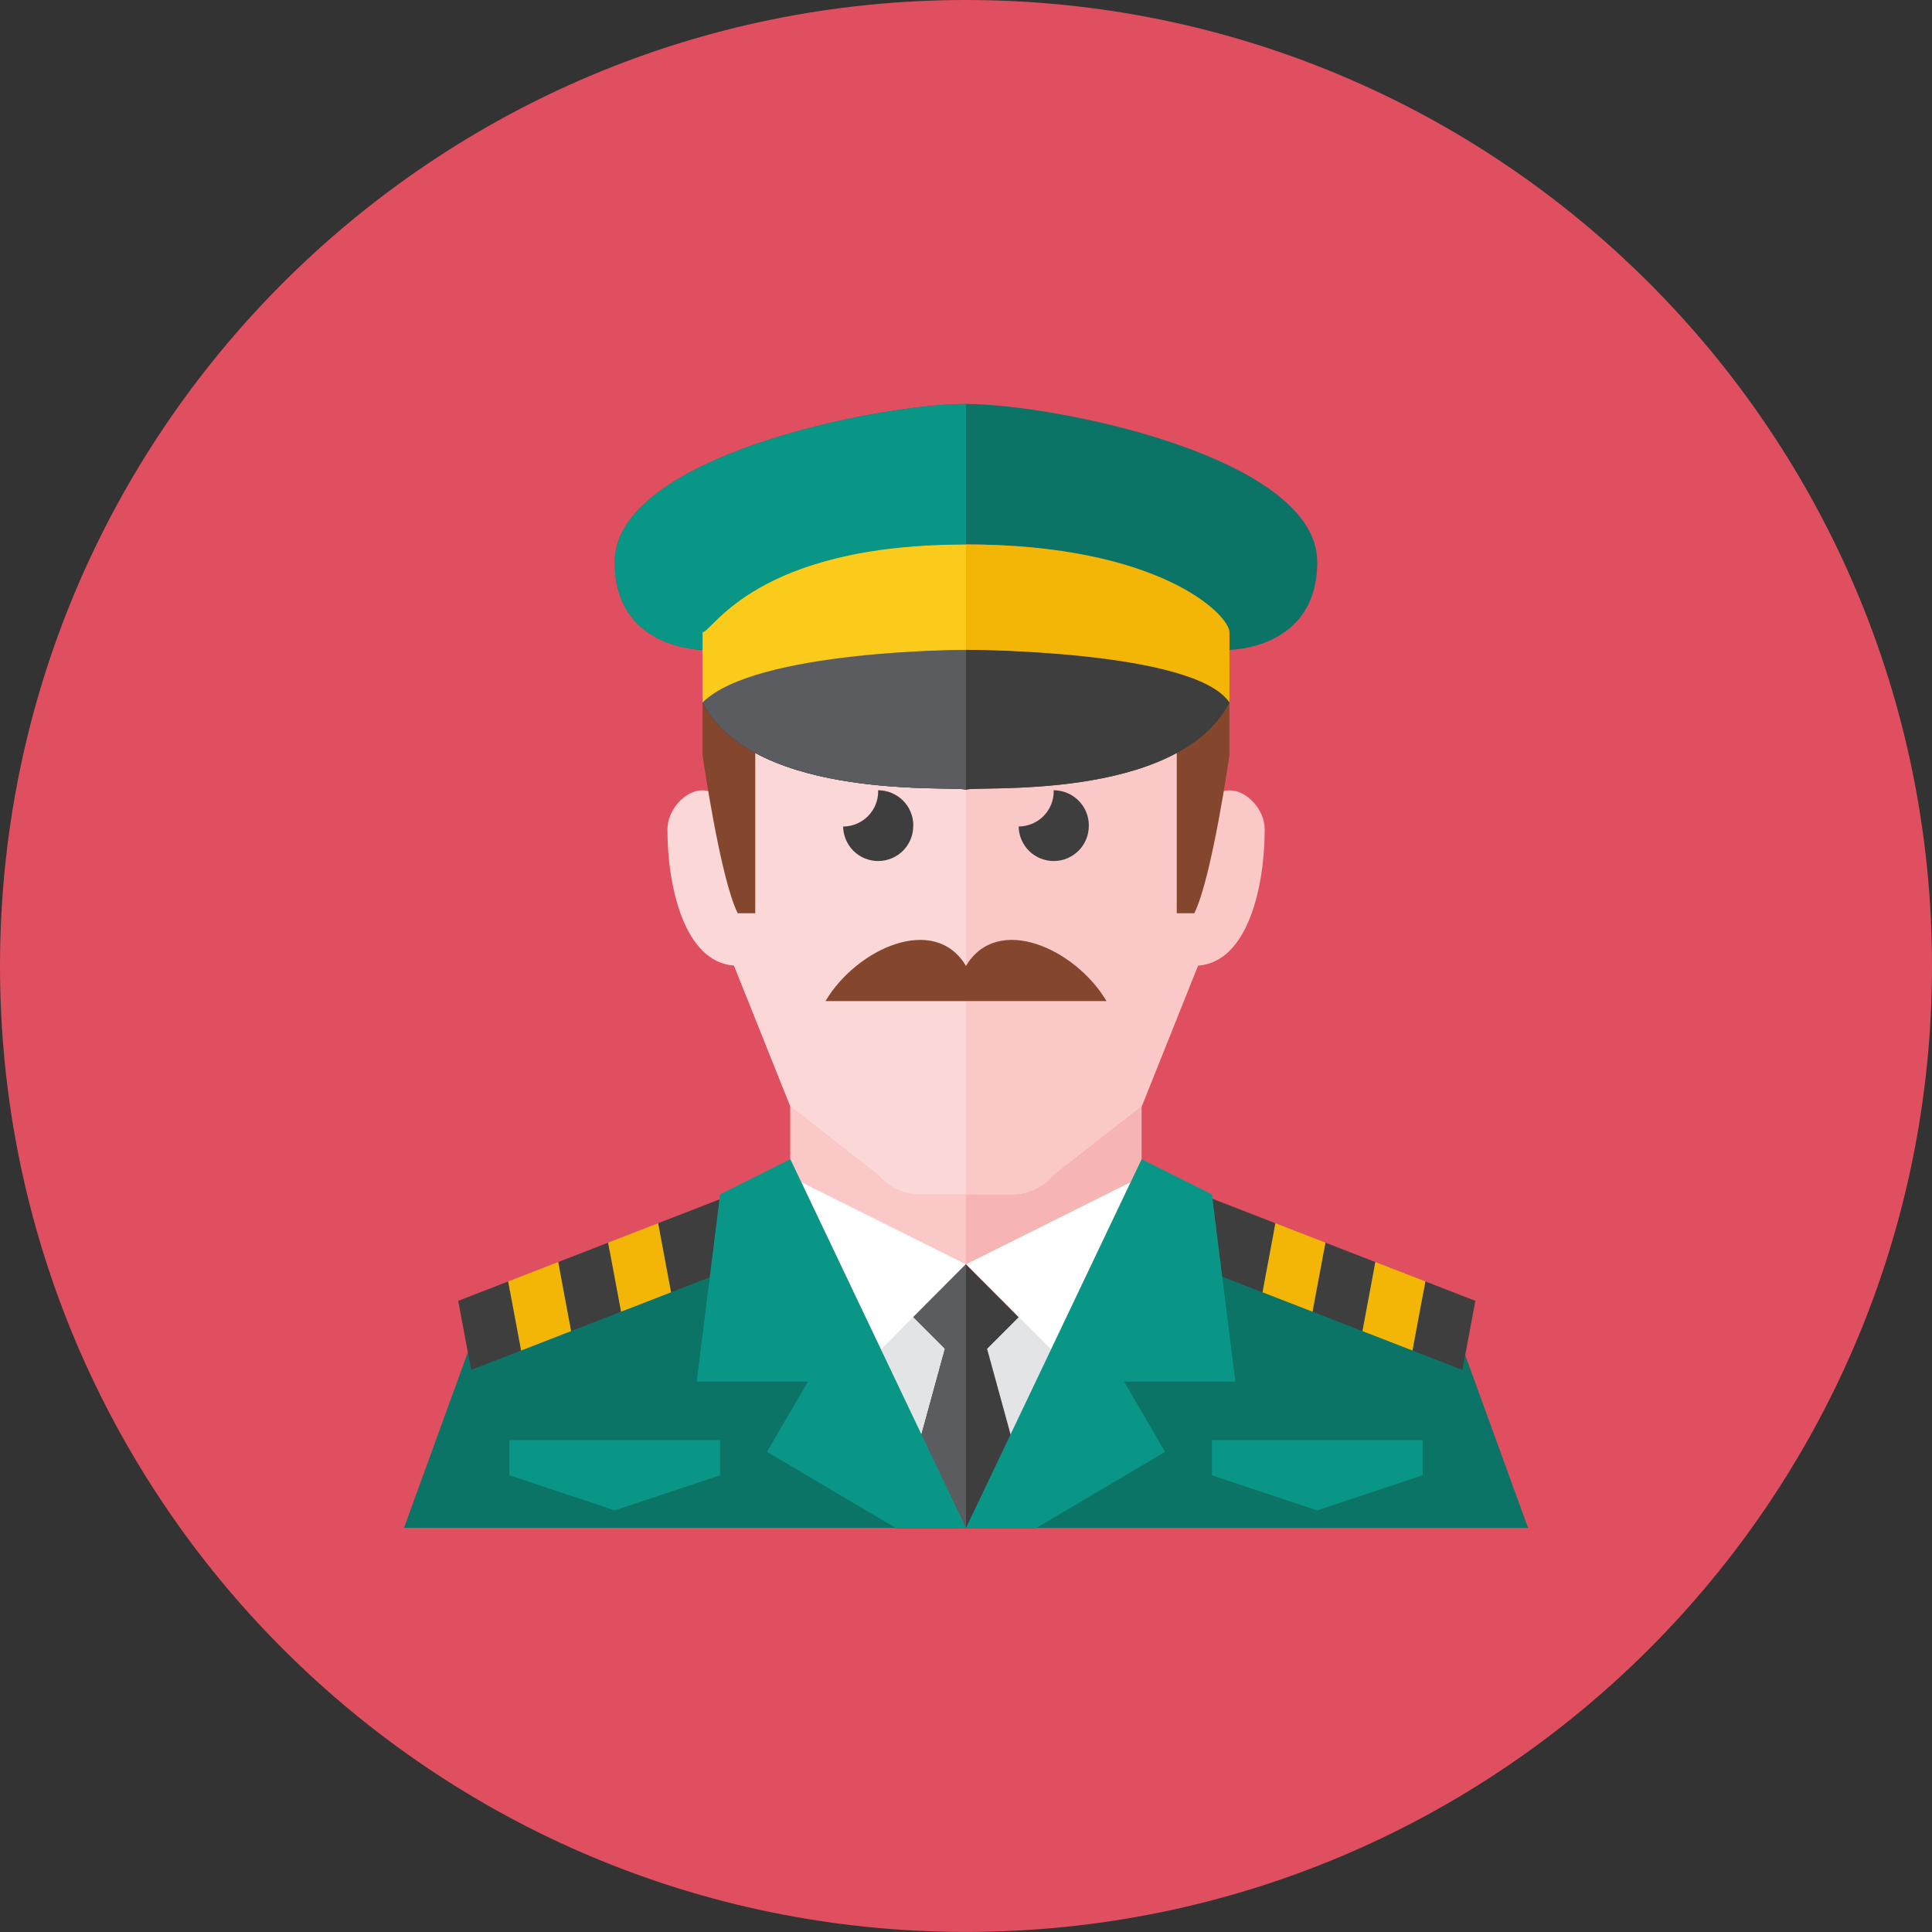 <svg xmlns="http://www.w3.org/2000/svg" fill="none" viewBox="0 0 48 48" id="Soldier--Streamline-Kameleon">
  <rect x="0" y="0" width="48" height="48" fill="#333333" stroke="none"/>
  <desc>
    Soldier Streamline Icon: https://streamlinehq.com
  </desc>
  <path fill="#e04f5f" d="M24 47.998c13.255 0 24 -10.745 24 -23.999C48 10.745 37.255 0 24 0S0 10.745 0 23.999c0 13.254 10.745 23.999 24 23.999Z" stroke-width="1"></path>
  <path fill="#e2e4e5" d="m29.236 29.67 -0.873 -0.436h-8.727l-0.873 0.436L24 37.962l5.236 -8.292Z" stroke-width="1"></path>
  <path fill="#f7b4b4" d="M25.158 29.671h-2.317c-0.185 0 -0.367 -0.039 -0.536 -0.115 -0.168 -0.075 -0.319 -0.186 -0.442 -0.324l-2.228 -1.744v1.964s0 3.273 4.364 3.273c4.364 0 4.364 -3.273 4.364 -3.273v-1.964l-2.228 1.744c-0.123 0.138 -0.273 0.248 -0.442 0.324 -0.168 0.075 -0.351 0.115 -0.536 0.115Z" stroke-width="1"></path>
  <path fill="#fbc8c8" d="m21.864 29.232 -2.228 -1.744v1.964s0 3.273 4.364 3.273V29.67h-1.159c-0.185 0 -0.367 -0.039 -0.536 -0.115 -0.168 -0.075 -0.319 -0.186 -0.442 -0.324Z" stroke-width="1"></path>
  <path fill="#fbc8c8" d="M30.546 19.635c-0.436 0 -0.436 0.485 -0.436 0.485v-1.359c-0.002 -0.976 -0.031 -1.87 -0.159 -2.664 -0.802 -0.382 -2.541 -0.825 -5.95 -0.825 -3.409 0 -5.147 0.443 -5.95 0.825 -0.129 0.794 -0.158 1.689 -0.159 2.664v4.363l1.746 4.364 2.228 1.744c0.123 0.138 0.273 0.248 0.442 0.324 0.168 0.075 0.351 0.115 0.536 0.115h2.317c0.374 0 0.729 -0.159 0.978 -0.438l2.228 -1.744 1.399 -3.498c1.237 -0.089 1.655 -1.965 1.655 -3.385 0 -0.485 -0.436 -0.97 -0.873 -0.97Z" stroke-width="1"></path>
  <path fill="#fbd7d7" d="M17.891 18.761v1.359s0 -0.485 -0.436 -0.485c-0.436 0 -0.873 0.485 -0.873 0.97 0 1.419 0.418 3.296 1.655 3.385l1.399 3.498 2.228 1.744c0.123 0.138 0.273 0.248 0.442 0.324 0.168 0.075 0.351 0.115 0.536 0.115h1.159V15.272c-3.409 0 -5.147 0.443 -5.95 0.825 -0.129 0.794 -0.158 1.689 -0.159 2.664Z" stroke-width="1"></path>
  <path fill="#3e3e3f" d="M22.691 20.507c0 -0.232 -0.092 -0.454 -0.256 -0.617 -0.164 -0.164 -0.386 -0.256 -0.617 -0.256h-0.003c0.001 0.01 0.003 0.018 0.003 0.028 0 0.231 -0.092 0.453 -0.255 0.616 -0.163 0.164 -0.385 0.256 -0.616 0.257 0.004 0.231 0.099 0.451 0.265 0.612 0.166 0.161 0.389 0.249 0.62 0.245 0.231 -0.004 0.451 -0.099 0.612 -0.265 0.161 -0.166 0.249 -0.389 0.245 -0.62Z" stroke-width="1"></path>
  <path fill="#3e3e3f" d="M27.052 20.507c0 -0.232 -0.092 -0.454 -0.256 -0.617 -0.164 -0.164 -0.386 -0.256 -0.617 -0.256h-0.003c0.001 0.009 0.003 0.018 0.003 0.027 0 0.231 -0.092 0.453 -0.255 0.616 -0.163 0.164 -0.385 0.256 -0.616 0.257 0.004 0.231 0.099 0.451 0.265 0.612 0.166 0.161 0.389 0.249 0.62 0.246 0.231 -0.004 0.451 -0.099 0.612 -0.265 0.161 -0.166 0.249 -0.389 0.246 -0.62Z" stroke-width="1"></path>
  <path fill="#84462d" d="M17.455 17.017v1.745s0.436 3.054 0.873 3.927h0.436v-5.672h-1.309Z" stroke-width="1"></path>
  <path fill="#84462d" d="M30.545 17.017v1.745s-0.436 3.054 -0.873 3.927h-0.436v-5.672h1.309Z" stroke-width="1"></path>
  <path fill="#3e3e3f" d="m25.745 37.962 -1.221 -4.451 0.785 -0.785 -1.317 -1.319 -1.308 1.308 0.793 0.793 -1.222 4.454h3.491Z" stroke-width="1"></path>
  <path fill="#5b5c5f" d="M24 37.962v-6.546l-0.008 -0.008 -1.308 1.308 0.793 0.793 -1.222 4.454h1.745Z" stroke-width="1"></path>
  <path fill="#0c7367" d="m10.036 37.961 1.746 -4.8c0.269 -0.582 0.741 -1.045 1.328 -1.302l5.654 -2.189 5.236 8.29H10.036Z" stroke-width="1"></path>
  <path fill="#0c7367" d="m37.964 37.961 -1.745 -4.8c-0.269 -0.582 -0.741 -1.045 -1.328 -1.302l-5.654 -2.189L24 37.961h13.964Z" stroke-width="1"></path>
  <path fill="#3e3e3f" d="m11.384 32.319 0.321 1.716 1.242 -0.482 -0.321 -1.716 -1.242 0.482Z" stroke-width="1"></path>
  <path fill="#3e3e3f" d="m13.868 31.355 0.321 1.716 1.242 -0.482 -0.321 -1.716 -1.242 0.482Z" stroke-width="1"></path>
  <path fill="#3e3e3f" d="m18.006 29.748 -1.656 0.643 0.321 1.716 1.656 -0.642 -0.321 -1.717Z" stroke-width="1"></path>
  <path fill="#f3b607" d="m12.626 31.837 0.321 1.716 1.242 -0.482 -0.321 -1.716 -1.242 0.482Z" stroke-width="1"></path>
  <path fill="#f3b607" d="m15.109 30.873 0.321 1.716 1.242 -0.482 -0.321 -1.716 -1.242 0.482Z" stroke-width="1"></path>
  <path fill="#3e3e3f" d="m36.655 32.319 -0.321 1.716 -1.242 -0.482 0.321 -1.716 1.242 0.482Z" stroke-width="1"></path>
  <path fill="#3e3e3f" d="m34.171 31.355 -0.321 1.716 -1.242 -0.482 0.321 -1.716 1.242 0.482Z" stroke-width="1"></path>
  <path fill="#3e3e3f" d="m30.033 29.748 1.655 0.643 -0.321 1.716 -1.656 -0.642 0.321 -1.717Z" stroke-width="1"></path>
  <path fill="#f3b607" d="m35.413 31.837 -0.321 1.716 -1.242 -0.482 0.321 -1.716 1.242 0.482Z" stroke-width="1"></path>
  <path fill="#f3b607" d="m32.93 30.873 -0.321 1.716 -1.242 -0.482 0.321 -1.716 1.242 0.482Z" stroke-width="1"></path>
  <path fill="#ffffff" d="m21.887 33.526 2.106 -2.117 -4.084 -2.037 1.978 4.154Z" stroke-width="1"></path>
  <path fill="#099686" d="m24 37.962 -4.364 -9.163 -1.745 0.873 -0.582 4.654h2.764l-1.018 1.745 3.2 1.891h1.745Z" stroke-width="1"></path>
  <path fill="#ffffff" d="m28.091 29.371 -4.084 2.037 2.106 2.117 1.978 -4.154Z" stroke-width="1"></path>
  <path fill="#099686" d="m24 37.962 4.364 -9.163 1.746 0.873 0.582 4.654h-2.764l1.018 1.745 -3.2 1.891H24Z" stroke-width="1"></path>
  <path fill="#3e3e3f" d="M24 19.636c0.006 -0.005 0.005 -0.01 0 -0.014 -0.005 0.004 -0.006 0.008 0 0.014Z" stroke-width="1"></path>
  <path fill="#3e3e3f" d="M30.546 17.454C29.673 16.145 24 16.145 24 16.145s-5.673 0 -6.545 1.309c1.308 2.497 6.383 2.05 6.545 2.168 0.162 -0.119 5.238 0.329 6.545 -2.168Z" stroke-width="1"></path>
  <path fill="#0c7367" d="M24 10.036c-2.182 0 -8.727 1.309 -8.727 3.927 0 2.182 2.182 2.182 2.182 2.182v-0.436c0.257 -0.016 1.309 -2.182 6.545 -2.182 5.236 0 6.288 2.166 6.545 2.182v0.436s2.182 0 2.182 -2.182c0 -2.618 -6.545 -3.927 -8.727 -3.927Z" stroke-width="1"></path>
  <path fill="#f3b607" d="M24 13.526c-4.8 0 -6.545 1.745 -6.545 2.182v1.745C18.764 16.144 24 16.144 24 16.144s5.236 0 6.545 1.309v-1.745c0 -0.436 -1.746 -2.182 -6.545 -2.182Z" stroke-width="1"></path>
  <path fill="#84462d" d="M24 23.999c-0.776 -1.309 -2.715 -0.436 -3.491 0.873h6.982c-0.776 -1.309 -2.715 -2.182 -3.491 -0.873Z" stroke-width="1"></path>
  <path fill="#099686" d="M12.655 35.78h5.236v0.873l-2.618 0.873 -2.618 -0.873v-0.873Z" stroke-width="1"></path>
  <path fill="#099686" d="M30.109 35.78h5.236v0.873l-2.618 0.873 -2.618 -0.873v-0.873Z" stroke-width="1"></path>
  <path fill="#3e3e3f" d="M24 16.145s-5.673 0 -6.545 1.309c1.308 2.497 6.383 2.05 6.545 2.168 0.162 -0.118 5.238 0.329 6.545 -2.168C29.673 16.145 24 16.145 24 16.145Z" stroke-width="1"></path>
  <path fill="#5b5c5f" d="M17.455 17.454c1.308 2.497 6.383 2.05 6.545 2.168v-3.477s-5.673 0 -6.545 1.309Z" stroke-width="1"></path>
  <path fill="#facb1b" d="M17.455 15.708v1.745C18.764 16.144 24 16.144 24 16.144v-2.618c-4.8 0 -6.545 1.745 -6.545 2.182Z" stroke-width="1"></path>
  <path fill="#099686" d="M15.273 13.963c0 2.182 2.182 2.182 2.182 2.182v-0.436c0.257 -0.016 1.309 -2.182 6.545 -2.182v-3.491c-2.182 0 -8.727 1.309 -8.727 3.927Z" stroke-width="1"></path>
</svg>